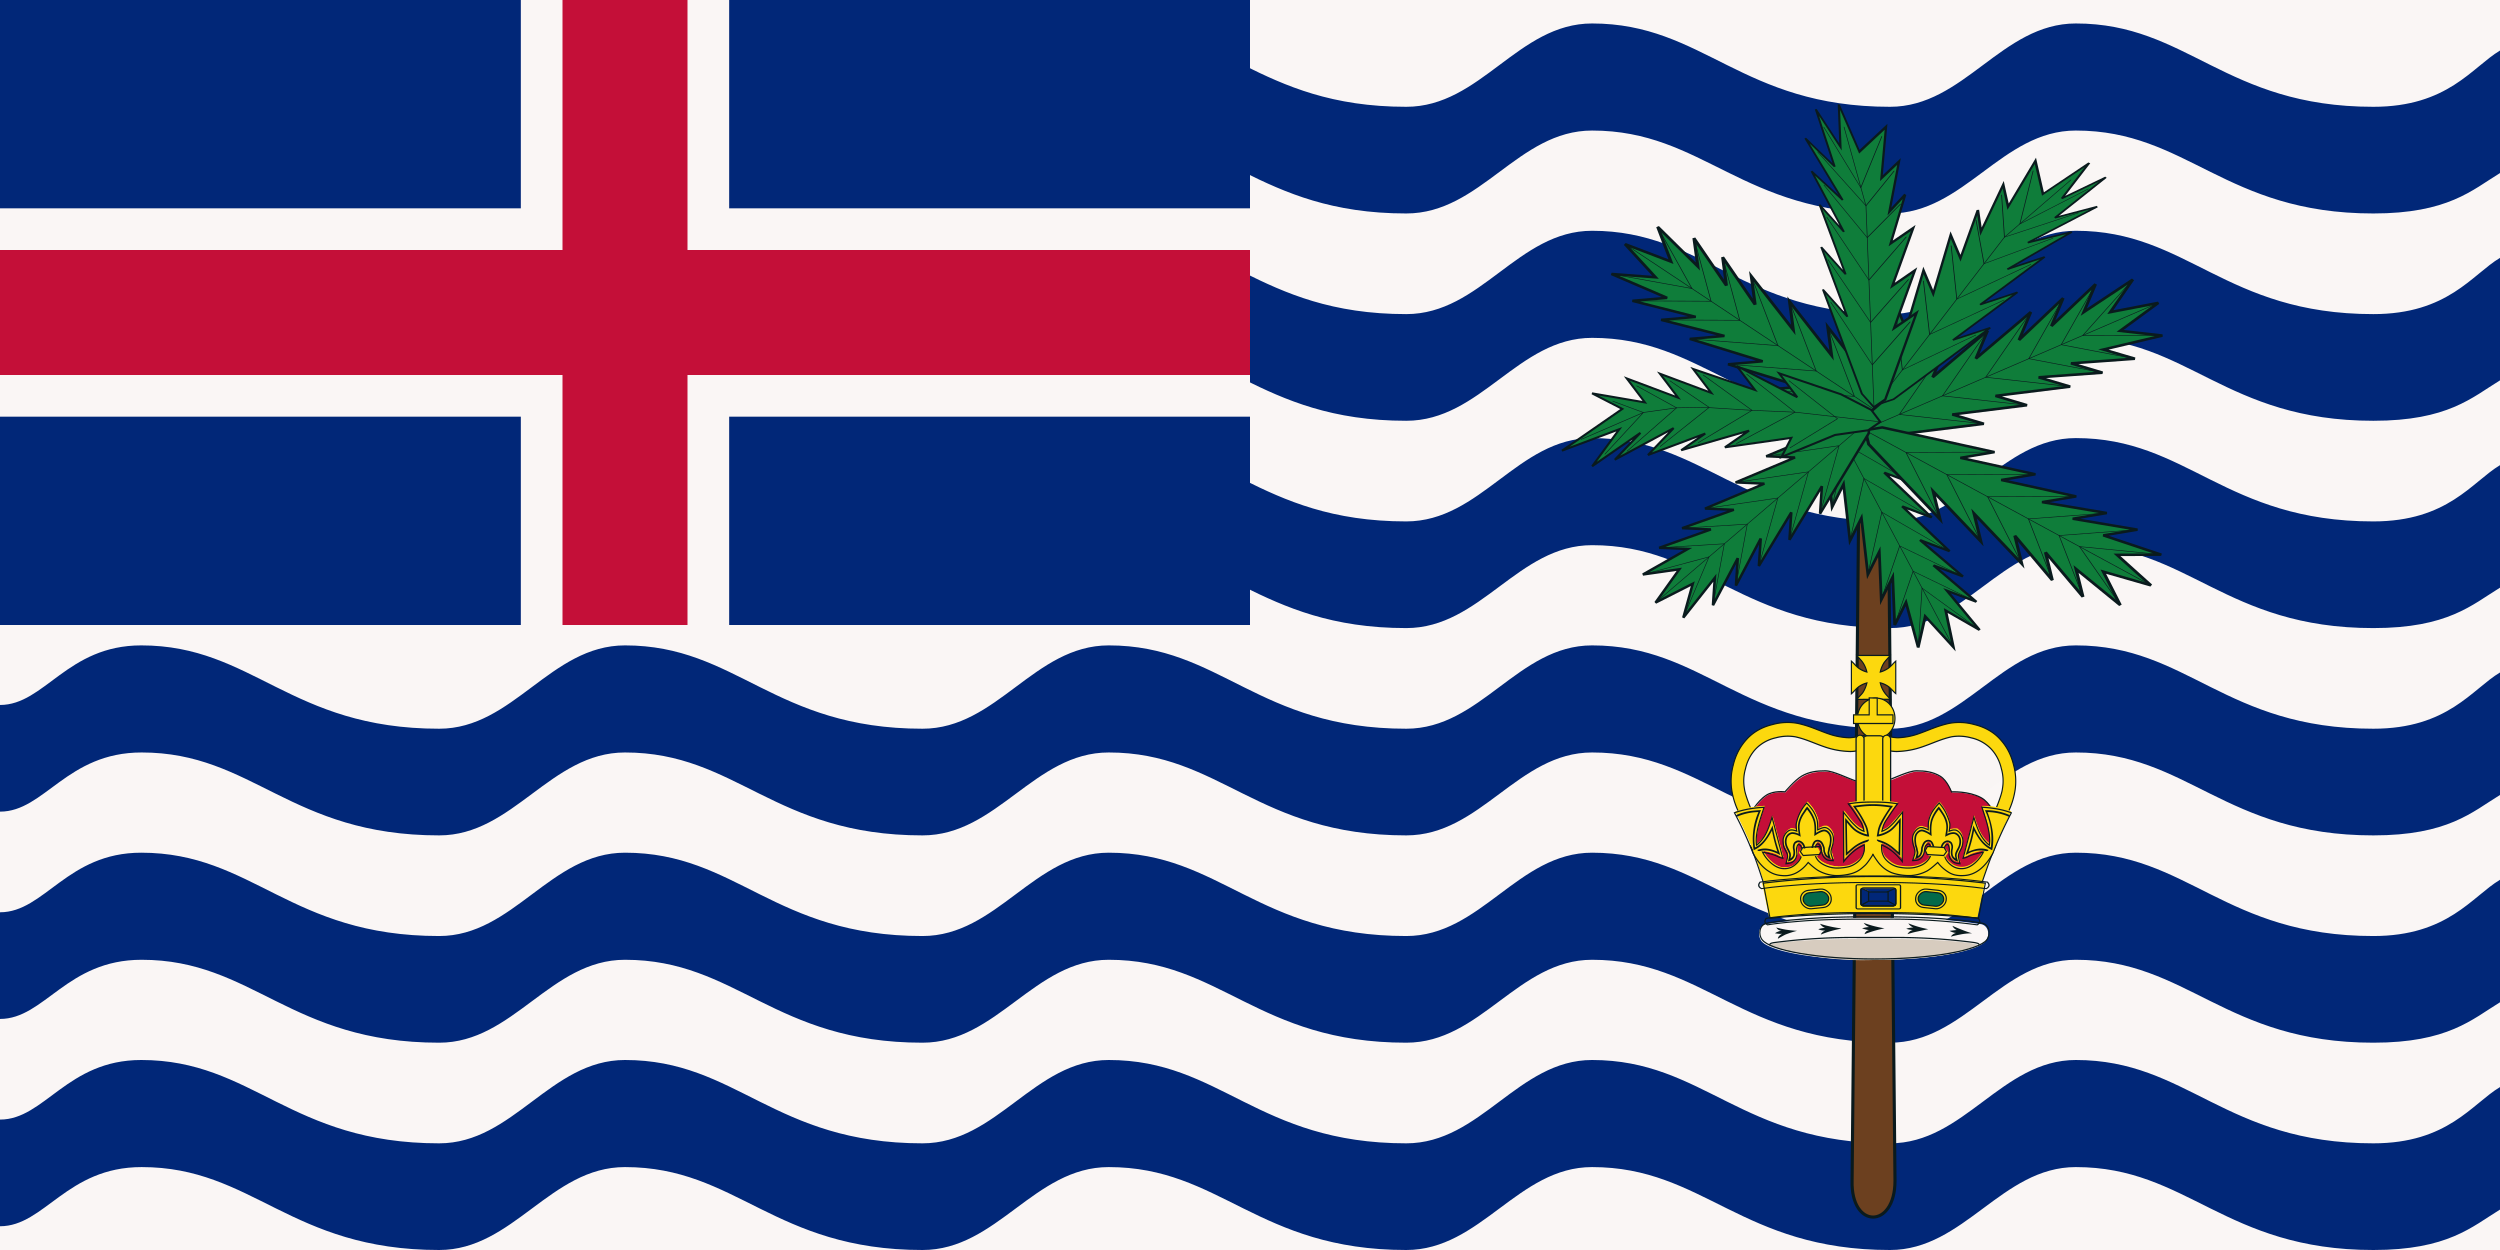 <svg xmlns="http://www.w3.org/2000/svg" xmlns:xlink="http://www.w3.org/1999/xlink" width="600" height="300"><defs><path id="e" fill="#fcd80e" fill-opacity="1" stroke="none" stroke-width="1.176" d="M358.4 213.6c-9 2-18.6 6-26.1 13.5-7 6.9-11.7 15-14.3 25a54.2 54.2 0 0 0-1.5 24 69.4 69.4 0 0 0 8.8 23.8l12.6-2.2s-7.6-16-8.5-23.1a39 39 0 0 1 1.1-19.1 39.3 39.3 0 0 1 11-19.2 41.6 41.6 0 0 1 19.8-10 50 50 0 0 1 20-1c11.2 2.3 18.4 5.9 30.4 9.7a90.3 90.3 0 0 0 24.2 4.2c5.4.3 11.6-1 17.4-2.3 5.9-1.2 10.8-2.5 10.8-2.5l-3.3-12.6s-4.7 1.2-10.2 2.4a91.8 91.8 0 0 1-14 2 74.1 74.1 0 0 1-21-3.6c-11-3.5-19-7.4-31.6-10a60.9 60.9 0 0 0-25.6 1z" color="#0a1a1d" direction="ltr" display="inline" font-family="Bitstream Vera Sans" font-size="medium" font-stretch="normal" font-style="normal" font-variant="normal" font-weight="400" letter-spacing="normal" style="line-height:normal;-inkscape-font-specification:&quot;Bitstream Vera Sans&quot;;text-indent:0;text-align:start;text-decoration-line:none;text-transform:none;marker:none" text-anchor="start" text-decoration="none" visibility="visible" word-spacing="normal" writing-mode="lr-tb"/><path id="f" fill="none" stroke="#0a1a1d" stroke-dasharray="none" stroke-miterlimit="4" stroke-opacity="1" stroke-width="1.176" d="M358.4 213.6c-9 2-18.6 6-26.1 13.5-7 6.9-11.7 15-14.3 25a54.2 54.2 0 0 0-1.5 24 69.4 69.4 0 0 0 8.8 23.8l12.6-2.2s-7.6-16-8.5-23.1a39 39 0 0 1 1.1-19.1 39.3 39.3 0 0 1 11-19.2 41.6 41.6 0 0 1 19.8-10 50 50 0 0 1 20-1c11.2 2.3 18.4 5.9 30.4 9.7a90.3 90.3 0 0 0 24.2 4.2c5.4.3 11.6-1 17.4-2.3 5.9-1.2 10.8-2.5 10.8-2.5l-3.3-12.6s-4.7 1.2-10.2 2.4a91.8 91.8 0 0 1-14 2 74.1 74.1 0 0 1-21-3.6c-11-3.5-19-7.4-31.6-10a60.9 60.9 0 0 0-25.6 1z" color="#0a1a1d" direction="ltr" display="inline" font-family="Bitstream Vera Sans" font-size="medium" font-stretch="normal" font-style="normal" font-variant="normal" font-weight="400" letter-spacing="normal" style="line-height:normal;-inkscape-font-specification:&quot;Bitstream Vera Sans&quot;;text-indent:0;text-align:start;text-decoration-line:none;text-transform:none;marker:none" text-anchor="start" text-decoration="none" visibility="visible" word-spacing="normal" writing-mode="lr-tb"/></defs><clipPath id="b"><path d="M0 0h300v150H0z"/></clipPath><path fill="#faf6f5" d="M0 0h600v300H0z"/><path id="a" fill="#012778" d="M600 260.9c-6.7 4-12.5 13.5-30.4 13.5-35.7 0-44.6-20-71.4-20-17.8 0-26.8 20-44.6 20-35.7 0-44.7-20-71.5-20-17.8 0-26.7 20-44.6 20-35.7 0-44.6-20-71.4-20-17.9 0-26.8 20-44.7 20-35.7 0-44.6-20-71.4-20-17.9 0-26.8 20-44.6 20-35.8 0-44.7-20-71.5-20-17.8 0-23.2 14.3-33.9 14.3v25.6c10.7 0 16-14.2 34-14.2 26.7 0 35.6 19.9 71.4 19.9 17.8 0 26.7-19.9 44.6-19.9 26.8 0 35.7 19.9 71.4 19.9 17.9 0 26.8-19.9 44.7-19.9 26.8 0 35.7 19.9 71.4 19.9 17.9 0 26.8-19.9 44.6-19.9 26.8 0 35.8 19.9 71.5 19.9 17.8 0 26.8-19.9 44.6-19.9 26.8 0 35.7 19.9 71.4 19.9 17.9 0 23.7-5.6 30.4-9.7z"/><use xlink:href="#a" transform="translate(0 -49.753)"/><use xlink:href="#a" transform="translate(0 -99.507)"/><use xlink:href="#a" transform="translate(0 -149.26)"/><use xlink:href="#a" transform="translate(0 -199.014)"/><use xlink:href="#a" transform="translate(0 -248.768)"/><path fill="#faf6f5" d="M0 0h290v152H0z"/><g clip-path="url(#b)"><path fill="#012778" d="M0 0h300v150H0z"/><path stroke="#faf6f5" stroke-width="50" d="M150 0v200M0 75h350"/><path stroke="#c40f38" stroke-width="30" d="M150 0v200M0 75h350"/></g><path fill="#6c401f" stroke="#0a1a1d" stroke-dasharray="none" stroke-miterlimit="4" stroke-opacity="1" stroke-width=".75" d="m446.5 79.2-2 204.2c-.3 11.6 10.3 11.6 10.3 0l-2-204.2z"/><g transform="matrix(.439 0 0 .377 122.2 25.058)"><g transform="matrix(-.315 .105 -.138 -.303 1046.472 373.319)"><g id="c" fill="none" stroke="#0a1a1d"><path fill="#0f7d3a" stroke="#0a1a1d" stroke-dasharray="none" stroke-miterlimit="4" stroke-opacity="1" stroke-width="4.453" d="M673.2 325.2 691 396l35.5-53.1-17.7 88.6L744 396l-35.4 88.6 35.4-35.4-35.4 88.6 35.4-35.5-35.4 106.3 35.4-35.4-35.4 106.3L744 644l-35.4 106.3-17.8 53.1-17.7 17.7-17.7-17.7-17.7-53.1L602.4 644l35.4 35.4-35.4-106.3 35.4 35.4-35.4-106.3 35.4 35.5-35.4-88.6 35.4 35.4-35.4-88.6 35.4 35.5-17.7-88.6 35.4 53.1z"/><path d="M673.2 325.2v496m-70.8-177.1 70.8 106.3L744.1 644"/><path d="m602.4 573.2 70.8 106.3 70.9-106.3"/><path d="m602.4 502.3 70.8 106.3 70.9-106.3"/><path d="m602.4 449.2 70.8 88.6 70.9-88.6"/><path d="m602.4 396 70.8 88.6 70.9-88.6"/><path d="m620 342.9 53.2 106.3 53.2-106.3"/></g></g><use xlink:href="#c" transform="matrix(.237 -.282 .295 .228 354.567 204.654)"/><use xlink:href="#c" transform="matrix(.152 .335 -.333 .167 907.539 -153.47)"/><use xlink:href="#c" transform="matrix(-.21 .302 -.315 -.199 1141.363 167.58)"/><use xlink:href="#c" transform="matrix(-.208 -.258 .236 -.235 689.986 567.277)"/><g transform="matrix(-.362 -.099 -.21 .318 1222.415 -24.23)"><g id="d" fill="none" stroke="#0a1a1d"><path fill="#0f7d3a" stroke="#0a1a1d" stroke-dasharray="none" stroke-miterlimit="4" stroke-opacity="1" stroke-width="3.336" d="m744.1 425.2 28.6 70.9 42.3-53.2-10.2 88.6 27.9-35.4-17.7 88.5 25.2-35.4-25.2 88.6 35.4-35.4L815 708.7l35.4-35.5L815 779.5l35.4-35.4L815 850.4l-17.8 53.1-17.7 17.8-17.7-17.8-17.7-53.1L708.7 744l35.4 35.4-35.4-106.3 35.4 35.5-35.4-106.3 35.4 35.4-45.6-88.6 45.6 35.4-53.2-88.5 43 35.4-25.2-88.6 35.4 53.2z"/><path d="m750.7 460.6 28.8 124v336.7"/><path d="m719.7 761.8 59.8 88.6 60.7-88.6"/><path d="m718 691 61.5 88.5 60.7-88.6"/><path d="m718.8 620 60.7 88.7 59.9-88.6"/><path d="m716.3 567 63.2 70.8 53.2-70.9"/><path d="m708.7 513.8 70.8 70.8 45.4-70.8"/><path d="m719.6 469.2 53.1 87 35.4-95.6"/></g></g><use xlink:href="#d" transform="matrix(.361 .104 .013 .381 452.761 -239.266)"/><g fill="none" stroke="#0a1a1d"><path fill="#0f7d3a" stroke="#0a1a1d" stroke-dasharray="none" stroke-miterlimit="4" stroke-opacity="1" stroke-width="3.523" d="m354.3 531.5 88.6 88.6 17.7-53.2v88.6l35.5-35.4-17.8 88.6 35.5-35.5-17.7 88.6 35.4-35.4-17.7 106.3 35.4-35.5-35.4 106.3 35.4-35.4-17.7 106.3-17.7 53.2-17.7 17.7-17.8-17.7-17.7-53.2-53.1-82.3 35.4 11.4-35.4-106.3 35.4 35.5-53.1-106.3 35.4 35.4-53.2-88.6 53.2 35.5-70.9-88.6 53.2 35.4-70.9-70.9 70.9 35.5z" transform="matrix(.046 -.365 .326 .065 386.005 315.21)"/><path d="m379 560 64 95.5 17.6 53.2 8.9 45.2 8.8 78.8 9.4 70.8 8.4 141.8" transform="matrix(.046 -.365 .326 .065 386.005 315.21)"/><path d="m425.2 903.5 63.7 71 50.7-88.7" transform="matrix(.046 -.365 .326 .065 386.005 315.21)"/><path d="m417 815 70.7 88.5 50.7-88.5" transform="matrix(.046 -.365 .326 .065 386.005 315.21)"/><path d="m407.5 752.4 70.8 80.3 46-88.6M372 637.8l88.6 70.9 25.9-70.9" transform="matrix(.046 -.365 .326 .065 386.005 315.21)"/><path d="m360.6 602.4 82.3 53.1 10.5-53.1m-63.6 88.5 81 71 34-71" transform="matrix(.046 -.365 .326 .065 386.005 315.21)"/></g></g><path fill="#faf6f5" fill-opacity="1" d="M451.7 194.5h28.5s1.9-4.2 2-6.1c.3-2.3.3-3-.2-5-.5-2.2-1.3-3.7-2.7-5.2a10 10 0 0 0-4.9-2.6c-1.6-.4-3.5-.6-5-.3-2.7.6-4.4 1.6-7.4 2.6-2.1.7-3.8 1-6 1.1-1.3 0-2.8-.3-4.3-.6zm-4.2 0h-28.4s-2-4.2-2.1-6.1c-.3-2.3-.3-3 .3-5 .5-2.2 1.3-3.7 2.6-5.2a10 10 0 0 1 5-2.6c1.6-.4 3.4-.6 4.9-.3 2.7.6 4.5 1.6 7.5 2.6 2.1.7 3.7 1 6 1.1 1.2 0 2.8-.3 4.2-.6z" color="#0a1a1d" direction="ltr" display="inline" font-family="Bitstream Vera Sans" font-size="medium" font-stretch="normal" font-style="normal" font-variant="normal" font-weight="400" letter-spacing="normal" opacity=".995" style="line-height:normal;-inkscape-font-specification:&quot;Bitstream Vera Sans&quot;;text-indent:0;text-align:start;text-decoration-line:none;text-transform:none;marker:none" text-anchor="start" text-decoration="none" visibility="visible" word-spacing="normal" writing-mode="lr-tb"/><path fill="#faf6f5" fill-opacity="1" fill-rule="nonzero" d="M445.8 220.3c-4 0-8.1.2-12.1.4-3 .3-6.3.5-9.2 1l-.7.1c-1.8.4-2 2.7-1.1 4 1.9 2.6 13.4 4.6 27 4.6 13.5 0 25-2 26.9-4.6 1-1.3.7-3.6-1.1-4l-.8-.1a133.2 133.2 0 0 0-21.2-1.4h-3.9z"/><path fill="#0a1a1d" fill-opacity="1" fill-rule="nonzero" d="M452.3 222.8a30.8 33.1 0 0 1-2.8-.6 35.2 38 0 0 1-2.2-.7c.2.3.6.7 1.3 1-.6 0-1.4.2-1.7.3.3.1 1.1.4 1.7.4-.7.2-1 .6-1.1 1a26.7 28.7 0 0 1 2-.7 30.8 33.2 0 0 1 2.8-.7zm-10.5 0a26.7 28.7 0 0 1-2.8-.5 24.2 26 0 0 1-2.2-.6c.2.3.5.7 1.2 1-.6 0-1.3.2-1.6.3.3.2 1.1.4 1.7.3-.7.3-1 .7-1.1 1a24.3 24.3 0 0 1 4.8-1.4zm-10.5.6a29.9 32.2 0 0 1-2.8-.3 25.9 25.9 0 0 1-2.2-.5c.2.3.5.7 1.3.8-.6 0-1.4.4-1.6.6.3 0 1 .2 1.7.1-.7.4-1 .8-1 1.2a23.1 23.1 0 0 1 1.8-1 23.8 25.6 0 0 1 2.8-.9zm31.5-.4-2.8.6a19.9 21.4 0 0 0-2.2.6 2 2 0 0 1 1.3-1c-.6 0-1.4-.2-1.6-.3.3-.1 1-.3 1.7-.3-.7-.3-1-.7-1.2-1a25.2 25.2 0 0 0 4.8 1.4zm10.5 1c-1 0-2 .1-2.9.3a29.3 31.5 0 0 0-2.2.5 2 2 0 0 1 1.3-.9c-.6 0-1.3-.3-1.6-.5l1.7-.2c-.6-.3-.9-.7-1-1a31.7 34.2 0 0 0 1.9.8 31.9 34.3 0 0 0 2.8 1z"/><path fill="#d7ccbf" fill-opacity="1" fill-rule="nonzero" d="M449.6 225.3c-16.1 0-26 1-25.1 1.7a75.2 75.2 0 0 0 25.1 3.4c8.3 0 19.5-.8 25.1-3.4.9-.7-9-1.7-25-1.7z"/><path fill="none" stroke="#0a1a1d" stroke-dasharray="none" stroke-linecap="butt" stroke-linejoin="miter" stroke-miterlimit="4" stroke-opacity="1" stroke-width=".616" d="M1143.5 822.7c.3-.8-1-1-2.6-1.3a347.4 347.4 0 0 0-44.8-2.5h-17.3a347.3 347.3 0 0 0-44.8 2.5c-1.5.2-2.9.5-2.6 1.3" transform="matrix(.448 0 0 .482 -37.317 -169.71)"/><path fill="none" stroke="#0a1a1d" stroke-dasharray="none" stroke-linecap="butt" stroke-linejoin="miter" stroke-miterlimit="4" stroke-opacity="1" stroke-width=".616" d="M1078.8 808.6c-9 .1-18 .3-26.9.9-6.6.5-14.1 1-20.5 2l-1.6.3c-4 .7-4.7 5.6-2.5 8.2 4.3 5.4 30 9.6 60.2 9.6 30.2 0 55.8-4.2 60.2-9.6 2.1-2.6 1.5-7.5-2.5-8.2l-1.6-.3c-6.4-1-14-1.5-20.6-2-8.9-.6-17.9-.8-26.9-.9h-8.6z" transform="matrix(.448 0 0 .482 -37.317 -169.71)"/><g stroke-dasharray="none" stroke-miterlimit="4" stroke-width="1.176"><g stroke-width="2.417" display="inline"><path fill="#c40f38" fill-opacity="1" fill-rule="evenodd" d="m471.4 216.5 2-6.2.7-2.5 2-1.3 2-4.8 1-1.3v-4.5s-1.3-3.1-3.4-4.3c-3-1.6-7.2-1.4-7.2-1.4s-1-2.7-2.7-3.7-3.6-1.3-5.7-1.3c-2 0-5.6 2-7.6 2.5l-3.3 1.3s-2.3-1-3.4-1.3c-2-.6-5.6-2.5-7.6-2.5s-3.9.2-5.7 1.3c-1.7 1-4 3.7-4 3.7s-2.6-.4-4.5.8c-2.3 1.5-3.9 4.7-3.9 4.7l.2 4.9.3 1.8 1.5 1.9 2 3.7 1.4 3.7 1.4 4.8z"/><path fill="none" stroke="#0a1a1d" stroke-dasharray="none" stroke-linecap="butt" stroke-linejoin="miter" stroke-miterlimit="4" stroke-opacity="1" stroke-width="2.417" d="m1219.6 702.3 17.6-48.6 7-20.1 17.6-10.4 17.8-38.3 8.4-10 1.3-35.4s-12.3-25-31.3-34c-27.2-13-64.2-11.1-64.2-11.1s-8.5-21.4-24.2-29.8c-15.6-8.3-33-10.3-51.3-10.3-18.2 0-51 15.5-68.7 20-9.2 2.4-30 10.3-30 10.3s-20.8-8-30-10.3c-17.7-4.5-50.4-20-68.7-20-18.2 0-35 1.7-51.3 10.3-15 8-35.8 29.8-35.8 29.8s-23.7-3-40.3 6.4c-20.8 11.9-35.5 36.8-35.5 36.8l1.5 38.6 3.2 14.7 13.5 14.7 17.5 29.5 12.5 29.2 13.4 38z" display="inline" transform="matrix(.111 0 0 .126 335.833 127.758)"/></g><g stroke-width="1.176"><g display="inline"><g stroke-width="1.176" color="#0a1a1d" direction="ltr" font-family="Bitstream Vera Sans" font-size="medium" font-stretch="normal" font-style="normal" font-variant="normal" font-weight="400" letter-spacing="normal" text-anchor="start" transform="matrix(-.235 0 0 .253 557.991 119.83)" visibility="visible" word-spacing="normal" writing-mode="lr-tb"><use xlink:href="#e" fill-opacity="1" display="inline" style="line-height:normal;-inkscape-font-specification:&quot;Bitstream Vera Sans&quot;;text-indent:0;text-align:start;text-decoration-line:none;text-transform:none;marker:none" text-decoration="none"/><use xlink:href="#f" stroke-dasharray="none" stroke-miterlimit="4" stroke-opacity="1" display="inline" style="line-height:normal;-inkscape-font-specification:&quot;Bitstream Vera Sans&quot;;text-indent:0;text-align:start;text-decoration-line:none;text-transform:none;marker:none" text-decoration="none"/></g><use xlink:href="#g" fill-opacity="1" stroke-dasharray="none" stroke-dashoffset="0" stroke-linecap="butt" stroke-linejoin="miter" stroke-miterlimit="4" stroke-opacity="1" stroke-width="1.768" display="inline" style="marker:none" transform="matrix(-.156 0 0 .168 903.662 60.086)" visibility="visible"/><use xlink:href="#g" fill-opacity="1" stroke-dasharray="none" stroke-dashoffset="0" stroke-linecap="butt" stroke-linejoin="miter" stroke-miterlimit="4" stroke-opacity="1" stroke-width="1.768" display="inline" style="marker:none" transform="matrix(-.156 0 0 .168 904.45 55.85)" visibility="visible"/><use xlink:href="#g" fill-opacity="1" stroke-dasharray="none" stroke-dashoffset="0" stroke-linecap="butt" stroke-linejoin="miter" stroke-miterlimit="4" stroke-opacity="1" stroke-width="1.768" display="inline" style="marker:none" transform="matrix(-.156 0 0 .168 904.212 51.368)" visibility="visible"/><use xlink:href="#g" fill-opacity="1" stroke-dasharray="none" stroke-dashoffset="0" stroke-linecap="butt" stroke-linejoin="miter" stroke-miterlimit="4" stroke-opacity="1" stroke-width="1.768" display="inline" style="marker:none" transform="matrix(-.156 0 0 .168 902.612 47.116)" visibility="visible"/><use xlink:href="#g" fill-opacity="1" stroke-dasharray="none" stroke-dashoffset="0" stroke-linecap="butt" stroke-linejoin="miter" stroke-miterlimit="4" stroke-opacity="1" stroke-width="1.768" display="inline" style="marker:none" transform="matrix(-.156 0 0 .168 899.625 43.783)" visibility="visible"/><use xlink:href="#g" fill-opacity="1" stroke-dasharray="none" stroke-dashoffset="0" stroke-linecap="butt" stroke-linejoin="miter" stroke-miterlimit="4" stroke-opacity="1" stroke-width="1.768" display="inline" style="marker:none" transform="matrix(-.156 0 0 .168 895.89 41.6)" visibility="visible"/><use xlink:href="#g" fill-opacity="1" stroke-dasharray="none" stroke-dashoffset="0" stroke-linecap="butt" stroke-linejoin="miter" stroke-miterlimit="4" stroke-opacity="1" stroke-width="1.768" display="inline" style="marker:none" transform="matrix(-.156 0 0 .168 891.623 40.45)" visibility="visible"/><use xlink:href="#g" fill-opacity="1" stroke-dasharray="none" stroke-dashoffset="0" stroke-linecap="butt" stroke-linejoin="miter" stroke-miterlimit="4" stroke-opacity="1" stroke-width="1.768" display="inline" style="marker:none" transform="matrix(-.156 0 0 .168 887.25 40.68)" visibility="visible"/><use xlink:href="#g" fill-opacity="1" stroke-dasharray="none" stroke-dashoffset="0" stroke-linecap="butt" stroke-linejoin="miter" stroke-miterlimit="4" stroke-opacity="1" stroke-width="1.768" display="inline" style="marker:none" transform="matrix(-.156 0 0 .168 875.407 44.013)" visibility="visible"/><use xlink:href="#g" fill-opacity="1" stroke-dasharray="none" stroke-dashoffset="0" stroke-linecap="butt" stroke-linejoin="miter" stroke-miterlimit="4" stroke-opacity="1" stroke-width="1.768" display="inline" style="marker:none" transform="matrix(-.156 0 0 .168 883.089 41.945)" visibility="visible"/><use xlink:href="#g" fill-opacity="1" stroke-dasharray="none" stroke-dashoffset="0" stroke-linecap="butt" stroke-linejoin="miter" stroke-miterlimit="4" stroke-opacity="1" stroke-width="1.768" display="inline" style="marker:none" transform="matrix(-.156 0 0 .168 879.248 43.209)" visibility="visible"/></g><g stroke-width="1.176" color="#0a1a1d" direction="ltr" font-family="Bitstream Vera Sans" font-size="medium" font-stretch="normal" font-style="normal" font-variant="normal" font-weight="400" letter-spacing="normal" text-anchor="start" transform="matrix(.235 0 0 .253 341.256 119.83)" visibility="visible" word-spacing="normal" writing-mode="lr-tb"><use xlink:href="#e" fill-opacity="1" display="inline" style="line-height:normal;-inkscape-font-specification:&quot;Bitstream Vera Sans&quot;;text-indent:0;text-align:start;text-decoration-line:none;text-transform:none;marker:none" text-decoration="none"/><use xlink:href="#f" stroke-dasharray="none" stroke-miterlimit="4" stroke-opacity="1" display="inline" style="line-height:normal;-inkscape-font-specification:&quot;Bitstream Vera Sans&quot;;text-indent:0;text-align:start;text-decoration-line:none;text-transform:none;marker:none" text-decoration="none"/></g><use xlink:href="#g" fill-opacity="1" stroke-dasharray="none" stroke-dashoffset="0" stroke-linecap="butt" stroke-linejoin="miter" stroke-miterlimit="4" stroke-opacity="1" stroke-width="1.768" display="inline" style="marker:none" transform="matrix(.156 0 0 .168 -4.414 60.086)" visibility="visible"/><use xlink:href="#g" fill-opacity="1" stroke-dasharray="none" stroke-dashoffset="0" stroke-linecap="butt" stroke-linejoin="miter" stroke-miterlimit="4" stroke-opacity="1" stroke-width="1.768" display="inline" style="marker:none" transform="matrix(.156 0 0 .168 -5.203 55.85)" visibility="visible"/><use xlink:href="#g" fill-opacity="1" stroke-dasharray="none" stroke-dashoffset="0" stroke-linecap="butt" stroke-linejoin="miter" stroke-miterlimit="4" stroke-opacity="1" stroke-width="1.768" display="inline" style="marker:none" transform="matrix(.156 0 0 .168 -4.965 51.368)" visibility="visible"/><use xlink:href="#g" fill-opacity="1" stroke-dasharray="none" stroke-dashoffset="0" stroke-linecap="butt" stroke-linejoin="miter" stroke-miterlimit="4" stroke-opacity="1" stroke-width="1.768" display="inline" style="marker:none" transform="matrix(.156 0 0 .168 -3.364 47.116)" visibility="visible"/><use xlink:href="#g" fill-opacity="1" stroke-dasharray="none" stroke-dashoffset="0" stroke-linecap="butt" stroke-linejoin="miter" stroke-miterlimit="4" stroke-opacity="1" stroke-width="1.768" display="inline" style="marker:none" transform="matrix(.156 0 0 .168 -.377 43.783)" visibility="visible"/><use xlink:href="#g" fill-opacity="1" stroke-dasharray="none" stroke-dashoffset="0" stroke-linecap="butt" stroke-linejoin="miter" stroke-miterlimit="4" stroke-opacity="1" stroke-width="1.768" display="inline" style="marker:none" transform="matrix(.156 0 0 .168 3.357 41.6)" visibility="visible"/><use xlink:href="#g" fill-opacity="1" stroke-dasharray="none" stroke-dashoffset="0" stroke-linecap="butt" stroke-linejoin="miter" stroke-miterlimit="4" stroke-opacity="1" stroke-width="1.768" display="inline" style="marker:none" transform="matrix(.156 0 0 .168 7.624 40.45)" visibility="visible"/><use xlink:href="#g" fill-opacity="1" stroke-dasharray="none" stroke-dashoffset="0" stroke-linecap="butt" stroke-linejoin="miter" stroke-miterlimit="4" stroke-opacity="1" stroke-width="1.768" display="inline" style="marker:none" transform="matrix(.156 0 0 .168 11.998 40.68)" visibility="visible"/><use xlink:href="#g" fill-opacity="1" stroke-dasharray="none" stroke-dashoffset="0" stroke-linecap="butt" stroke-linejoin="miter" stroke-miterlimit="4" stroke-opacity="1" stroke-width="1.768" display="inline" style="marker:none" transform="matrix(.156 0 0 .168 23.84 44.013)" visibility="visible"/><use xlink:href="#g" fill-opacity="1" stroke-dasharray="none" stroke-dashoffset="0" stroke-linecap="butt" stroke-linejoin="miter" stroke-miterlimit="4" stroke-opacity="1" stroke-width="1.768" display="inline" style="marker:none" transform="matrix(.156 0 0 .168 16.159 41.945)" visibility="visible"/><use xlink:href="#g" fill-opacity="1" stroke-dasharray="none" stroke-dashoffset="0" stroke-linecap="butt" stroke-linejoin="miter" stroke-miterlimit="4" stroke-opacity="1" stroke-width="1.768" display="inline" style="marker:none" transform="matrix(.156 0 0 .168 20 43.209)" visibility="visible"/><g stroke-width=".972"><path fill="#fcd80e" fill-opacity="1" stroke="#0a1a1d" stroke-dasharray="none" stroke-miterlimit="4" stroke-opacity="1" stroke-width=".972" d="M186 37c1.5-2 3.4-3.4 5-5.4 1.5-2.1 2.7-4.8 3.4-7.5-2.8.7-5.5 1.9-7.6 3.5-2 1.5-3.5 3.4-5.5 5V7c2 1.6 3.5 3.5 5.5 5 2.1 1.6 4.8 2.8 7.6 3.5-.7-2.7-1.9-5.4-3.5-7.5-1.5-2-3.4-3.5-5-5.5h28.2c-1.6 2-3.4 3.5-5 5.5a20.4 20.4 0 0 0-3.4 7.5c2.8-.7 5.5-2 7.6-3.5 2-1.5 3.5-3.4 5.5-5v25.4c-2-1.5-3.5-3.4-5.5-5a21.4 21.4 0 0 0-7.6-3.4c.6 2.7 1.9 5.4 3.5 7.5 1.5 2 3.3 3.5 5 5.4z" display="inline" transform="matrix(.284 0 0 .306 392.844 156.536)"/><use xlink:href="#g" fill-opacity="1" stroke-dasharray="none" stroke-dashoffset="0" stroke-linecap="butt" stroke-linejoin="miter" stroke-miterlimit="4" stroke-opacity="1" stroke-width="1.461" display="inline" style="marker:none" transform="matrix(.189 0 0 .203 -58.467 2.86)" visibility="visible"/></g><g stroke-width="1.247"><g stroke-width=".675" display="inline" visibility="visible"><path fill="#fcd80e" fill-opacity="1" d="M2700.2 785a10.5 10.7 0 1 1-21 0 10.5 10.7 0 1 1 21 0z" display="inline" style="marker:none" transform="matrix(.429 0 0 .454 -703.591 -183.976)"/><path fill="none" stroke="#0a1a1d" stroke-dasharray="none" stroke-dashoffset="0" stroke-linecap="butt" stroke-linejoin="miter" stroke-miterlimit="4" stroke-opacity="1" stroke-width=".649" d="M2700.2 785a10.5 10.7 0 1 1-21 0 10.5 10.7 0 1 1 21 0z" display="inline" style="marker:none" transform="matrix(.429 0 0 .454 -703.591 -183.976)"/></g><g stroke-width="1.247"><path fill="#fcd80e" fill-opacity="1" d="M448.7 167.5v4h-3.8v2.2h9.5v-2.1h-3.8v-4z"/><path fill="none" stroke="#0a1a1d" stroke-dasharray="none" stroke-miterlimit="4" stroke-opacity="1" stroke-width="1.247" d="M195.8 28.4v17.1h-17v8.7h42.8v-8.7h-17.1v-17z" display="inline" transform="matrix(.221 0 0 .238 405.334 160.738)"/></g></g><g stroke-width="1.176"><g stroke-width="1.176"><g transform="matrix(.235 0 0 .253 403.883 167.747)" visibility="visible"><rect width="25.322" height="71.72" x="182.326" y="34.934" fill="#fcd80e" fill-opacity="1" fill-rule="evenodd" display="inline" ry="6.386" style="marker:none"/><rect width="25.322" height="71.72" x="182.326" y="34.934" fill="none" stroke="#0a1a1d" stroke-dasharray="none" stroke-dashoffset="0" stroke-linecap="butt" stroke-linejoin="miter" stroke-miterlimit="4" stroke-opacity="1" stroke-width="1.176" display="inline" ry="6.386" style="marker:none"/></g><g stroke-dasharray="none" stroke-miterlimit="4" stroke-width="1.154" display="inline" visibility="visible"><g transform="matrix(.269 0 0 .229 385.928 -39.096)"><rect width="7.041" height="79.256" x="221.335" y="941.218" fill="#fcd80e" fill-opacity="1" fill-rule="evenodd" display="inline" ry="3.8" style="marker:none"/><path fill="none" stroke="#0a1a1d" stroke-dasharray="none" stroke-dashoffset="0" stroke-linecap="butt" stroke-linejoin="miter" stroke-miterlimit="4" stroke-opacity="1" stroke-width="1.154" d="M224.9 941.2c1.9 0 3.5 1.7 3.5 3.8v71.7c0 2-1.6 3.8-3.5 3.8s-3.6-1.7-3.6-3.8V945c0-2 1.6-3.8 3.6-3.8z" display="inline" style="marker:none"/></g><g transform="matrix(.269 0 0 .229 387.161 -39.096)"><rect width="7.041" height="79.256" x="240.494" y="941.218" fill="#fcd80e" fill-opacity="1" fill-rule="evenodd" display="inline" ry="3.8" style="marker:none"/><rect width="7.041" height="79.256" x="240.494" y="941.218" fill="none" stroke="#0a1a1d" stroke-dasharray="none" stroke-dashoffset="0" stroke-linecap="butt" stroke-linejoin="miter" stroke-miterlimit="4" stroke-opacity="1" stroke-width="1.154" display="inline" ry="3.8" style="marker:none"/></g></g></g><g stroke-width=".884"><use xlink:href="#g" fill-opacity="1" stroke-dasharray="none" stroke-dashoffset="0" stroke-linecap="butt" stroke-linejoin="miter" stroke-miterlimit="4" stroke-opacity="1" stroke-width="1.768" display="inline" style="marker:none" transform="matrix(.156 0 0 .168 29.714 44.948)" visibility="visible"/><use xlink:href="#g" fill-opacity="1" stroke-dasharray="none" stroke-dashoffset="0" stroke-linecap="butt" stroke-linejoin="miter" stroke-miterlimit="4" stroke-opacity="1" stroke-width="1.768" display="inline" style="marker:none" transform="matrix(.156 0 0 .168 29.714 48.512)" visibility="visible"/><use xlink:href="#g" fill-opacity="1" stroke-dasharray="none" stroke-dashoffset="0" stroke-linecap="butt" stroke-linejoin="miter" stroke-miterlimit="4" stroke-opacity="1" stroke-width="1.768" display="inline" style="marker:none" transform="matrix(.156 0 0 .168 29.714 52.082)" visibility="visible"/><use xlink:href="#g" fill-opacity="1" stroke-dasharray="none" stroke-dashoffset="0" stroke-linecap="butt" stroke-linejoin="miter" stroke-miterlimit="4" stroke-opacity="1" stroke-width="1.768" display="inline" style="marker:none" transform="matrix(.156 0 0 .168 29.714 55.652)" visibility="visible"/><use xlink:href="#g" fill-opacity="1" stroke-dasharray="none" stroke-dashoffset="0" stroke-linecap="butt" stroke-linejoin="miter" stroke-miterlimit="4" stroke-opacity="1" stroke-width="1.768" display="inline" style="marker:none" transform="matrix(.156 0 0 .168 29.714 59.222)" visibility="visible"/></g></g><g stroke-width="1.176"><path fill="#fcd80e" fill-opacity="1" d="M479 202.6c-1.5 3.8-2.8 7.5-4 11.3H424c-1.2-3.7-2.4-7.7-3.9-11.3 0 0 3.2 4.7 5.5 5.9 1.4.6 3 .8 4.4.3 1.8-.7 4.1-4.2 4.1-4.2s2.2 2.7 3.6 3.4c1.4.7 3 .7 4.5.6 1.3 0 2.8 0 3.9-.9 1.7-1.2 3.3-5.4 3.3-5.4s1.6 3.3 2.9 4.5a7.4 7.4 0 0 0 8 1.7c1.7-.7 4.5-3.6 4.5-3.6s2 2.6 3.3 3.3c1.4.6 3 .8 4.4.4a9.5 9.5 0 0 0 3.9-2.6c1-1 2.5-3.4 2.5-3.4z" display="inline"/><path fill="none" stroke="#0a1a1d" stroke-linecap="butt" stroke-linejoin="miter" stroke-opacity="1" d="M-147.3 1087c-6.7 15-12 29.6-17.4 44.7h-216.6c-5-14.6-10.3-30.3-16.7-44.8 0 0 13.5 19 23.6 23.5a25.6 25.6 0 0 0 18.4 1.2c7.6-2.7 17.8-16.6 17.8-16.6s9.1 10.7 15.4 13.5a41.8 41.8 0 0 0 19 2.5c5.6-.3 12-.5 16.6-3.7 7-4.9 14.1-21.5 14.1-21.5s6.8 13 12.3 17.8a33.9 33.9 0 0 0 33.8 6.8c7.5-2.8 19.6-14.1 19.6-14.1s8.3 10.2 14.1 12.8a29.7 29.7 0 0 0 18.4 1.9 40.7 40.7 0 0 0 16.6-10.4c4.4-4 11-13.7 11-13.7z" display="inline" transform="matrix(.235 0 0 .253 513.583 -72.093)"/><path fill="#fcd80e" fill-opacity="1" d="M449.6 204.7s-1.1 2-1.8 2.6c-1 1-1.7 1.5-3 1.9-1.2.4-3 .7-4.3.6-1.3 0-2.6-.5-3.8-1.1-1-.5-2.6-2-2.6-2-.8 1-1.8 1.8-2.7 2.4a6 6 0 0 1-3.7.7c-2.5-.2-4.9-1.9-6.8-5.4a92.4 92.4 0 0 0-4.4-9.6c2-.8 4.4-1.2 7-1.4-1 3.3-2.2 6.5-1.8 9.1 2.3-1.8 3-4.2 3.7-6.7l2.6 9.9c-1.5-.3-.7-.7-4.8-1.5.8 1.6 2.7 3.7 4.8 4a4 4 0 0 0 3.3-1.2c.6-.6 1.2-1.4 1.2-2.3V203c0-.3-.4-.7-.7-.8-.3 0-.4.6-.4.9-.2.6.1 1.2 0 1.8-.2.7-.5 1.2-1 1.6-.5.3-1.6.4-1.6.4l.3-1.5c.3-1-.7-1.8-.9-2.8-.1-.7-.2-1.4 0-2a3 3 0 0 1 1.4-1.7c.2-.1.5-.2.7-.1l1 .2s-.1-1 0-1.6a10.4 10.4 0 0 1 2.5-5s1 1 1.6 2c.4.7.8 1.6 1 2.4v2l1.3-.6h.8c.6.3 1.2 1 1.4 1.6.3.6.3 1.4.2 2-.2 1-.7 1.9-.4 2.9l.4 1.4s-1 0-1.6-.3c-.5-.3-.9-.8-1.1-1.4-.2-.6 0-1.3-.4-1.8-.2-.3-.4-.5-.7-.5-.3 0-.5.6-.5.9v1.4l.3 1.2c.5.8 1.3 1.3 2.2 1.7 1 .4 1.8.6 2.8.6.8 0 2.3-.1 3-.4 1-.4 1.6-.9 2.4-1.6.4-.4.7-1 1-1.7v-1.8c-1 .4-1.8.9-2.6 1.5a17 17 0 0 0-2.3 2.4v-11.8c1 1.2 1.7 2.3 2.7 3.2.9.8 1.3 1 2.2 1.4-.3-1-.3-1.6-1-2.5-.9-1.4-1.7-2.8-2.8-4a33 33 0 0 1 11.8 0c-1 1.2-1.9 2.6-2.8 4-.6 1-.7 1.5-1 2.5 1-.3 1.4-.6 2.2-1.4l2.8-3.2v11.8a17 17 0 0 0-2.4-2.4 10.1 10.1 0 0 0-2.6-1.5s0 1.1.1 1.8c.2.6.5 1.3 1 1.7.7.7 1.3 1.2 2.3 1.6.8.3 2.2.4 3 .4 1 0 2-.2 2.9-.6.8-.4 1.6-.9 2.1-1.7.2-.4.4-.8.4-1.2V203c0-.3-.3-.9-.6-.9s-.5.2-.6.5c-.4.5-.3 1.2-.5 1.8-.2.6-.5 1.1-1.1 1.4-.5.3-1.6.3-1.6.3l.5-1.4c.3-1-.3-1.8-.4-2.9-.1-.6-.2-1.4.1-2 .3-.7.8-1.3 1.4-1.5.3-.1.6-.1.8 0l1.4.4v-2c.1-.7.5-1.6 1-2.3.5-1 1.5-2 1.6-2a11.3 11.3 0 0 1 2.5 5l-.1 1.6 1-.2h.8a3 3 0 0 1 1.3 1.7c.2.7.2 1.4 0 2-.2 1.1-1.1 1.9-.9 3l.4 1.4s-1.1-.1-1.6-.4c-.5-.4-.8-1-1-1.6-.2-.6.1-1.2 0-1.8 0-.3-.2-.9-.5-.9s-.6.5-.6.8v1.6c0 .9.5 1.7 1.2 2.3a4 4 0 0 0 3.3 1.1c2-.2 4-2.3 4.8-4-4.2.9-3.3 1.3-4.9 1.6l2.6-9.9c.8 2.5 1.5 5 3.7 6.7.4-2.6-.7-5.8-1.8-9 2.7 0 5 .5 7 1.3a92.4 92.4 0 0 0-4.3 9.6c-2 3.5-4.3 5.2-6.9 5.4a6 6 0 0 1-3.6-.7c-1-.6-2-1.4-2.8-2.5 0 0-1.6 1.6-2.6 2.1-1.1.6-2.4 1-3.7 1-1.4.2-3.1 0-4.4-.5-1.3-.4-2-1-3-1.9l-1.8-2.6z" display="inline"/><path fill="#fcd80e" fill-opacity="1" d="M427.7 209.8c-2.5-.2-4.9-1.9-6.8-5.4a92.4 92.4 0 0 0-4.4-9.6c2-.8 4.4-1.2 7-1.4-1 3.3-2.2 6.5-1.8 9.1 2.3-1.8 3-4.2 3.7-6.7l2.6 9.9c-1.5-.3-.7-.7-4.8-1.5.8 1.6 2.7 3.7 4.8 4zm43.6-1.7c2-.2 4-2.3 4.8-4-4.1.9-3.3 1.3-4.9 1.6l2.6-9.9c.8 2.5 1.5 5 3.7 6.7.4-2.6-.7-5.8-1.8-9 2.7 0 5 .5 7 1.3a92.4 92.4 0 0 0-4.3 9.6c-2 3.5-4.3 5.2-6.9 5.4z" display="inline"/><path fill="#fcd80e" fill-opacity="1" d="M440.5 209.8c-1.3 0-2.6-.5-3.8-1.1-1-.5-2.6-2-2.6-2-.8 1-1.8 1.8-2.7 2.4a6 6 0 0 1-3.7.7v.5l.3-2.2a4 4 0 0 0 3.3-1.1c.6-.6 1.2-1.4 1.2-2.3V203c0-.3-.4-.7-.7-.8-.3 0-.4.6-.4.9-.2.6.1 1.2 0 1.8-.2.7-.5 1.2-1 1.6-.5.3-1.6.4-1.6.4l.3-1.5c.3-1-.7-1.8-.9-2.8-.1-.7-.2-1.4 0-2a3 3 0 0 1 1.4-1.7c.2-.1.5-.2.7-.1l1 .2s-.1-1 0-1.6a10.4 10.4 0 0 1 2.5-5s1 1 1.6 2c.4.7.8 1.6 1 2.4v2l1.3-.6h.8c.6.3 1.2 1 1.4 1.6.3.6.3 1.4.2 2-.2 1-.7 1.9-.4 2.9l.4 1.4s-1 0-1.6-.3c-.5-.3-.9-.8-1.1-1.4-.2-.6 0-1.3-.4-1.8-.2-.3-.4-.5-.7-.5-.3 0-.5.6-.5.9v1.4l.3 1.2c.5.8 1.3 1.3 2.2 1.7 1 .4 1.8.6 2.8.6z" display="inline"/><path fill="#0a1a1d" fill-opacity="1" d="m-203.8 1095.1-.2-.2c-.1-2.5.7-7 .7-7a7.9 7.9 0 0 1 4.7-5.3c1.3-.5 2.8-.6 4.2 0 .8.4 1.4.7 2 1.3.5.6.9 1.3 1.2 2.4.6 1.5.3 3.2 0 4.5-.4 2.3-.3 4.3.3 5.9.5 1 1.4 1.9 2.6 2.6l-.5-2c-.2-1.3 0-2.6.5-3.8.9-2 2-3.6 2.9-5.4.7-1.7 1.1-3.6 1-5.4-.1-1.5-.6-3.1-1.4-4.2a6.7 6.7 0 0 0-3.8-2.4 12 12 0 0 0-5 .7l-2.8 1.2-1.5.7.2-1.6c.9-5.4 1.7-8.1 0-13.1-.6-2-1.7-4.4-3.6-7l-3.1-4.2c-3 3.4-5.2 7-6.4 10.4-1.3 4-1.3 9-1 13.2l.1 1.6-1.4-.8s-1.6-1-3.5-2c-2-.8-4.3-1.7-5.3-1.6-1.9.2-3.1 1-4.4 2.6-1 1.4-1.2 2.5-1.4 4.4-.2 1.1.1 3.3.3 4.7.2 1.7 1.2 3.4 1.5 5.5 0 .7.3 1.2.5 2 .1.6.2 1.4 0 2.3l-.5 1.9 1-.6c1-.6 1.3-1.8 2-3.2l.4-2.3c0-.8 0-1.8.5-2.9.7-1.8 1.5-4 3.4-5.3 1.5-1 3.5-1.4 5.3-.8 1 .3 1.8 1 2.3 1.7.6.7 1 1.6 1.3 2.4.5 1 .8 2.6 1 4a44.8 44.8 0 0 1 .4 2.5v.2l-1.3 4.3-1.7-.3 1.3-4.1a60.2 60.2 0 0 0-.4-2.4c-.2-1.3-.5-2.9-.8-3.5l-1.1-2.1c-.4-.5-.8-.9-1.5-1.1a4.7 4.7 0 0 0-3.9.6c-1.3 1-2 2.8-2.8 4.6-.3.7-.3 1.4-.3 2.3 0 .8-.1 1.8-.6 2.8-.5 1.3-1 3-2.5 4-1 .8-3 1.6-3 1.6l-1.8.7.6-1.8 1-3.5c.2-.7.1-1.1 0-1.7l-.5-2c-.2-1.7-1.2-3.5-1.5-5.6-.1-1.3-.5-3.5-.3-5.1.2-2 .5-3.6 1.8-5.2 1.4-1.8 3.2-3 5.5-3.3 1.9-.1 4.2.9 6.2 1.9l2.4 1.2a34 34 0 0 1 1.1-12.3c1.4-4 3.8-8 7.4-12l.6-.6.6.7c1.7 1.8 2.8 3.8 3.9 5.2 2 2.8 3.1 5.2 3.9 7.4 1.5 4.8 1 8.1.2 12.5l1.8-.7c1.7-.5 3.9-1 5.7-.7 2 .3 3.7 1.5 4.8 3a9.2 9.2 0 0 1 1.8 5c.2 2.2-.3 4.4-1.2 6.3-.9 2-2 3.6-2.8 5.4-.4.9-.6 2-.5 2.9.2 1.4 1 3.6 1 3.6l.5 1.6-1.6-.5a8 8 0 0 1-5.1-4.5c-.9-2-.9-4.3-.4-6.8.3-1.3.4-2.6 0-3.7-.3-1-.5-1.4-.8-1.7l-1.6-1c-.7-.3-1.9-.2-2.8 0-1.6.6-3.4 2.7-3.6 4.2-.3 2.6-1 5.2-2.2 6.8zm48.7-3 .4-.9-.9-.3c-7-2.2-13.4-.5-19.5 2a134.5 134.5 0 0 0 5.7-20c6.6 11.8 12.2 15.7 17.5 18.1l1 .5.2-1c1.6-8.2 1.7-19-5-35.2a61 61 0 0 1 22.3 4.6l.7-1.6a64.6 64.6 0 0 0-24.2-4.8h-1.4l.6 1.2a57.3 57.3 0 0 1 5.4 34.2c-5-2.5-10.2-6.2-16.7-18.7l-1.2-2.2-.4 2.4c-1.5 8-3.7 15.8-6.7 23.7l-.7 2 1.8-1a27.9 27.9 0 0 1 19-2.8l.2.1zm-233 .2c6.6-1.7 12.8.1 19 2.9l1.8.9-.7-2a133 133 0 0 1-6.7-23.7l-.4-2.4-1.2 2.2c-6.5 12.5-11.7 16.2-16.8 18.7-1.3-8-1.3-18.3 5.5-34.2l.6-1.3-1.4.1c-8 .4-16 1.2-24.2 4.8l.7 1.6a60.9 60.9 0 0 1 22.3-4.6 58.6 58.6 0 0 0-5 35.1l.2 1 1-.4c5.3-2.4 11-6.3 17.6-18.2a134.6 134.6 0 0 0 5.6 20.1c-6-2.5-12.5-4.2-19.5-2l-1 .3.5.9h-.2l2.2.2zm54.8 3.8-1-3.6.4-2.3c.2-1.3.5-2.9.8-3.5l1.2-2.1c.3-.5.7-.9 1.4-1.1 1.2-.4 2.8-.1 3.8.6 1.3 1 2.2 2.8 2.9 4.6.3.7.3 1.4.4 2.3 0 .8 0 1.8.5 2.8.5 1.3 1 3 2.5 4 1 .8 3 1.6 3 1.6l1.8.7-.6-1.8-1-3.5c-.2-.7-.1-1.1 0-1.7l.5-2c.2-1.7 1.2-3.5 1.4-5.6.2-1.3.6-3.5.4-5.1a9.5 9.5 0 0 0-1.8-5.2 7.7 7.7 0 0 0-5.5-3.3c-1.9-.1-4.2.9-6.2 1.9l-2.4 1.2c.3-4 .2-8.5-1.1-12.3-1.4-4-3.8-8-7.4-12l-.6-.6-.6.7c-1.7 1.8-2.8 3.8-3.9 5.2a27 27 0 0 0-3.9 7.4c-1.5 4.8-1 8-.2 12.5l-1.8-.7c-1.7-.5-3.9-1-5.7-.7a8.2 8.2 0 0 0-4.8 3 9.2 9.2 0 0 0-1.8 5c-.2 2.2.3 4.4 1.2 6.3.9 2 2 3.6 2.8 5.4.4.9.6 2 .4 2.9-.2 1.4-.9 3.6-.9 3.6l-.5 1.6 1.6-.5a8 8 0 0 0 5.2-4.5c.8-2 .8-4.3.3-6.8a7.4 7.4 0 0 1 0-3.7c.3-1 .5-1.4.8-1.7l1.6-1c.7-.3 1.9-.2 2.8 0 1.6.6 3.2 2.7 3.6 4.2 0 0 .8 4.5.7 6.5l2 .4c-.2-2.8-1-7.2-1-7.2a7.8 7.8 0 0 0-4.7-5.4 5.4 5.4 0 0 0-4.2 0c-.8.4-1.4.7-2 1.3-.5.6-.9 1.3-1.3 2.4a8.8 8.8 0 0 0 0 4.5c.5 2.3.4 4.3-.2 5.9-.5 1-1.4 1.9-2.6 2.6l.5-2c.2-1.3 0-2.6-.5-3.8-.9-2-2-3.6-2.8-5.4-.8-1.7-1.2-3.6-1.1-5.4.1-1.5.5-3 1.4-4.2 1-1.1 2.4-2.1 3.8-2.4 1.2-.2 3.3.2 5 .7a28.8 28.8 0 0 1 2.9 1.2l1.4.7-.3-1.6c-.8-5.4-1.5-8.1 0-13.1.7-2 1.8-4.4 3.7-7l3.1-4.2c3 3.4 5.2 7 6.4 10.5 1.3 3.8 1.3 9 1 13l-.1 1.7 1.4-.8s1.6-1 3.5-2c2-.8 4.3-1.7 5.3-1.6 1.9.2 3.1 1 4.4 2.7 1 1.3 1.2 2.4 1.4 4.3.2 1.1-.2 3.3-.3 4.7-.3 1.7-1.2 3.4-1.5 5.5 0 .7-.3 1.2-.4 2-.2.6-.3 1.4-.1 2.3 0 .6.3 1 .5 1.9l-1-.6c-1-.6-1.3-1.8-2-3.2-.3-.8-.3-1.5-.4-2.3 0-.8 0-1.8-.5-2.9-.7-1.8-1.5-4-3.4-5.3a6.1 6.1 0 0 0-5.3-.8 4.6 4.6 0 0 0-2.3 1.7c-.6.7-1 1.6-1.3 2.4a17 17 0 0 0-1 4 76.8 76.8 0 0 0-.4 2.5v.3l1 3.7h.6l1.1-.4zm64.7-13.8v-1l1 .2c4.8 1.2 8.5 2.8 11.5 4.6 3.8 2.2 6.6 4.8 9.6 7.2l.5-28.2c-2.5 2.8-5 5.8-8.4 8.2-2.9 2-8.2 4.5-13.2 5.1l-1.2.1.2-1.1c.7-3.2.7-5.4 2.3-9.2 1.5-3.6 4.7-8.7 11-17.4-5.4-.6-10.2-1.3-17.4-1.3-7.1 0-11.9.7-17.4 1.3a99 99 0 0 1 11 17.4c1.7 3.8 1.7 6 2.4 9.2l.2 1.1h-1.2c-5-.7-10.3-3.2-13.2-5.2-3.5-2.4-5.9-5.4-8.4-8.1l.5 28.1c3-2.4 5.8-5 9.6-7.2 3-1.8 6.7-3.4 11.4-4.6l1-.3v1l-1.6 1.3c-4 1.1-7.3 2.5-9.9 4-4.2 2.5-7.2 5.4-10.8 8.3l-1.3 1v-1.7l-.6-32.2v-2l1.4 1.4c3.3 3.3 5.8 7 9.7 9.6 2.3 1.6 7 3.8 11.3 4.6-.5-2.6-.7-4.6-2-7.6a99 99 0 0 0-11.7-18.3l-.8-1.2 1.4-.1c6.1-.7 11.1-1.5 19-1.5 8 0 13 .8 19 1.5l1.5.1-.8 1.2a99.9 99.9 0 0 0-11.7 18.3c-1.3 3-1.5 5-2 7.6 4.3-.8 9-3 11.3-4.6 3.9-2.6 6.4-6.3 9.7-9.6l1.4-1.5v2.1l-.5 32.2v1.7l-1.4-1c-3.6-2.9-6.6-5.8-10.8-8.3a40 40 0 0 0-9.8-4z" color="#0a1a1d" direction="ltr" display="inline" font-family="Bitstream Vera Sans" font-size="medium" font-stretch="normal" font-style="normal" font-variant="normal" font-weight="400" letter-spacing="normal" style="line-height:normal;-inkscape-font-specification:&quot;Bitstream Vera Sans&quot;;text-indent:0;text-align:start;text-decoration-line:none;text-transform:none;marker:none" text-anchor="start" text-decoration="none" transform="matrix(.235 0 0 .253 513.583 -72.093)" visibility="visible" word-spacing="normal" writing-mode="lr-tb"/><path fill="none" stroke="#0a1a1d" stroke-dasharray="none" stroke-linecap="butt" stroke-linejoin="miter" stroke-miterlimit="4" stroke-opacity="1" stroke-width="1.176" d="M-272.6 1095.5s-5 7.6-8 10.2c-4.2 3.6-7 5.7-12.4 7.5-5.4 1.7-13 2.6-18.6 2.3a43 43 0 0 1-16.1-4.3c-4.3-2-11.1-8.1-11.1-8.1a37.1 37.1 0 0 1-11.6 9.6 27.3 27.3 0 0 1-15.6 2.8c-10.9-.6-21-7.4-29.1-21.1a353.6 353.6 0 0 0-19-38.4c8.8-3 19-4.7 30.2-5.2-4.5 12.9-9.3 25.5-7.6 35.9 9.5-7.1 12.5-16.8 15.8-26.4l11 38.8c-6.7-1.1-3.1-2.5-20.7-5.8 3.5 6.6 11.6 14.8 20.5 15.6 6 .5 10.3-1.3 14-4.6 2.8-2.4 5.3-5.5 5.3-9v-6c-.1-1.4-1.7-3.2-3-3.2-1.2 0-1.6 2-2 3.2-.6 2.3.8 5 0 7.4-.6 2.6-2 4.7-4.4 6.1-1.9 1.2-6.5 1.5-6.5 1.5l1.5-5.7c1-4-3-7.2-3.9-11.2-.6-2.7-.9-5.6 0-8.1 1-2.7 3.1-5.4 5.8-6.6 1-.4 2-.5 3.1-.4 1.5.1 4.5 1 4.5 1s-.9-4-.6-6.5a39.4 39.4 0 0 1 10.8-20c.4.4 4.5 4.2 7.2 8.4 1.6 2.6 3.3 6.3 3.7 9.2.4 2.5.3 7.7.3 7.7s4.3-1.8 5.8-2c1-.2 2.2-.2 3.2.2 2.8 1 5 3.5 6.2 6.1 1.1 2.5 1 5.4.6 8-.7 4.2-3.1 7.4-1.8 11.3l1.9 5.7s-4.7 0-6.7-1c-2.4-1.4-4-3.3-4.8-5.9-.9-2.3-.4-5.2-1.8-7.2-.7-.9-1.6-1.9-2.8-1.8-1.3.2-2.2 2.3-2.2 3.6l-.3 5.4c0 1.7.7 3.4 1.6 4.8 2.2 3.3 5.5 5.3 9.2 6.8a31 31 0 0 0 11.9 2.3c3.6 0 9.8-.5 13.2-1.7a25 25 0 0 0 10-6.2 16 16 0 0 0 3.8-6.6c1-2.7.6-7.4.6-7.4a44 44 0 0 0-11 6.2 70 70 0 0 0-10 9.6l-.4-47c4.4 4.8 7.6 9.1 12 12.8a24 24 0 0 0 9.1 5.4c-1-3.8-1.4-6.1-4-9.9-3.8-5.2-7.5-10.8-12-16 8.3-1.5 16.7-1.8 25.2-1.8s16.8.3 25.1 1.7c-4.5 5.3-8.2 10.9-12 16.1-2.6 3.8-3 6-4 9.9a24 24 0 0 0 9.2-5.4c4.4-3.7 7.5-8 11.9-12.8l-.3 47c-3-3.5-6.3-6.8-10-9.6a44 44 0 0 0-11.1-6.2s-.3 4.7.6 7.4a16 16 0 0 0 3.8 6.6 25 25 0 0 0 10 6.2c3.4 1.2 9.6 1.8 13.2 1.7 4.3 0 8-.7 12-2.3a19 19 0 0 0 9-6.8 8.5 8.5 0 0 0 1.7-4.8l-.2-5.4c-.1-1.3-1-3.4-2.3-3.6-1.2 0-2.1 1-2.8 1.8-1.4 2-1 4.9-1.8 7.2-.9 2.6-2.4 4.5-4.8 5.8-2 1.1-6.7 1-6.7 1l1.9-5.6c1.3-4-1-7.1-1.8-11.2-.4-2.7-.5-5.6.6-8 1.2-2.7 3.5-5.2 6.2-6.2 1-.4 2.1-.4 3.2-.2 1.5.2 5.8 2 5.8 2s-.1-5.2.3-7.7a27 27 0 0 1 3.7-9.2c2.7-4.2 6.8-8 7.2-8.5.4.5 4.2 4.4 6.6 8.9 1.4 2.6 4 8.2 4.3 11.2.2 2.5-.7 6.6-.7 6.6s3-1 4.5-1.1c1 0 2.2 0 3.1.4 2.7 1.2 4.8 3.9 5.8 6.6 1 2.5.6 5.4 0 8-1 4.1-4.9 7.2-3.8 11.3l1.4 5.7s-4.6-.3-6.5-1.5a10.1 10.1 0 0 1-4.5-6.1c-.6-2.4.7-5 0-7.4-.3-1.2-.7-3.2-1.9-3.2-1.3 0-2.9 1.8-2.9 3.1v6c0 3.6 2.4 6.7 5.1 9.1 3.8 3.3 8.2 5.1 14.1 4.6 9-.8 17-9 20.5-15.6-17.6 3.3-14 4.7-20.7 5.8l11-38.8c3.3 9.6 6.3 19.3 15.8 26.4 1.7-10.4-3-23-7.6-36 11.2.6 21.4 2.2 30.1 5.3a353.9 353.9 0 0 0-18.9 38.4c-8 13.7-18.2 20.5-29.1 21.1-5.3.3-10.4 0-15.6-2.8-4-2.3-8.2-5.3-11.6-9.6 0 0-6.8 6-11 8.1a43 43 0 0 1-16.1 4.3c-5.7.3-13.2-.6-18.7-2.3a31.6 31.6 0 0 1-12.4-7.5c-3-2.6-8-10.2-8-10.2z" display="inline" transform="matrix(.235 0 0 .253 513.583 -72.093)"/></g><g stroke-width=".804"><use xlink:href="#g" fill-opacity="1" stroke-dasharray="none" stroke-dashoffset="0" stroke-linecap="butt" stroke-linejoin="miter" stroke-miterlimit="4" stroke-opacity="1" stroke-width="1.607" display="inline" style="marker:none" transform="matrix(.172 0 0 .185 -12.277 55.517)" visibility="visible"/><use xlink:href="#g" fill-opacity="1" stroke-dasharray="none" stroke-dashoffset="0" stroke-linecap="butt" stroke-linejoin="miter" stroke-miterlimit="4" stroke-opacity="1" stroke-width="1.607" display="inline" style="marker:none" transform="matrix(.172 0 0 .185 -40.775 58.23)" visibility="visible"/><use xlink:href="#g" fill-opacity="1" stroke-dasharray="none" stroke-dashoffset="0" stroke-linecap="butt" stroke-linejoin="miter" stroke-miterlimit="4" stroke-opacity="1" stroke-width="1.607" display="inline" style="marker:none" transform="matrix(-.172 0 0 .185 940.023 58.23)" visibility="visible"/></g><g stroke-width="1.176"><path fill="#fcd80e" fill-opacity="1" d="m432.3 203.7 4-.3.5 1-.5 1-4 .2-.6-1z"/><path fill="none" stroke="#0a1a1d" stroke-dasharray="none" stroke-miterlimit="4" stroke-opacity="1" stroke-width="1.176" d="M-346.5 1090.7h17l2.1 3.8-2.2 3.8h-16.9l-2.7-3.8z" display="inline" transform="matrix(.234 -.014 .013 .252 499.568 -76.302)"/><g fill="#fcd80e" fill-opacity="1" display="inline"><path d="m467 203.7-4-.3-.6 1 .5 1 4 .2.7-1z"/><path stroke="#0a1a1d" stroke-dasharray="none" stroke-miterlimit="4" stroke-opacity="1" stroke-width="1.176" d="M-346.5 1090.7h17l2.1 3.8-2.2 3.8h-16.9l-2.7-3.8z" display="inline" transform="matrix(-.234 -.014 -.013 .252 399.68 -76.302)"/></g></g><g display="inline"><g stroke-width="1.176" display="inline"><path fill="#fcd80e" fill-opacity="1" fill-rule="evenodd" d="m424.6 220.2 7.8-.5c5-.3 10.4-.5 13-.5h8.4c2.6 0 8 .2 13 .5l7.8.5 1.7-8.3s-17.7-1.7-26.7-1.7c-8.9 0-26.7 1.7-26.7 1.7z"/><path fill="none" stroke="#0a1a1d" stroke-dasharray="none" stroke-linecap="butt" stroke-linejoin="miter" stroke-miterlimit="4" stroke-opacity="1" stroke-width="1.176" d="M496.5 341.7a1029 1029 0 0 1 113.9 6.3l-7 33.3c-37.6-3.4-68.4-4.3-106.5-4.6m.5-35a1029 1029 0 0 0-113.8 6.3l6.9 33.3c37.6-3.4 68.4-4.3 106.5-4.6" display="inline" transform="matrix(.235 0 0 .253 333.042 123.911)"/></g><g stroke-width="1.33" color="#0a1a1d" direction="ltr" display="inline" font-family="Bitstream Vera Sans" font-size="medium" font-stretch="normal" font-style="normal" font-variant="normal" font-weight="400" letter-spacing="normal" text-anchor="start" transform="matrix(.237 0 0 .196 585.173 100.616)" visibility="visible" word-spacing="normal" writing-mode="lr-tb"><use xlink:href="#h" fill-opacity="1" display="inline" style="line-height:normal;-inkscape-font-specification:&quot;Bitstream Vera Sans&quot;;text-indent:0;text-align:start;text-decoration-line:none;text-transform:none;marker:none" text-decoration="none"/><path fill="none" stroke="#0a1a1d" stroke-dasharray="none" stroke-miterlimit="4" stroke-opacity="1" d="M-644.3 561.8c-13.5 1.3-29 2.6-42.4 5-2 3-2.1 5.7 1.4 8 13-2.4 28.2-3.8 41.6-5 18.1-1.4 36.4-2.3 54.7-2.5h35c11 0 34 .8 54.7 2.5 20.6 1.6 41.7 5 41.7 5 3.6-2.5 3.2-5.2 1.2-8 0 0-21.2-3.4-42.3-5-21-1.7-44-2.5-55.3-2.5h-35c-18.5 0-37 1.2-55.3 2.5z" display="inline" style="line-height:normal;-inkscape-font-specification:&quot;Bitstream Vera Sans&quot;;text-indent:0;text-align:start;text-decoration-line:none;text-transform:none;marker:none" text-decoration="none"/></g><g stroke-width="1.379" color="#0a1a1d" direction="ltr" display="inline" font-family="Bitstream Vera Sans" font-size="medium" font-stretch="normal" font-style="normal" font-variant="normal" font-weight="400" letter-spacing="normal" text-anchor="start" transform="matrix(.221 0 0 .196 575.66 109.305)" visibility="visible" word-spacing="normal" writing-mode="lr-tb"><use xlink:href="#h" fill-opacity="1" display="inline" style="line-height:normal;-inkscape-font-specification:&quot;Bitstream Vera Sans&quot;;text-indent:0;text-align:start;text-decoration-line:none;text-transform:none;marker:none" text-decoration="none"/><path fill="none" stroke="#0a1a1d" stroke-dasharray="none" stroke-miterlimit="4" stroke-opacity="1" d="M-644.3 561.8c-13.5 1.3-29 2.6-42.4 5-2 3-2.1 5.7 1.4 8 13-2.4 28.2-3.8 41.6-5 18.1-1.4 36.4-1.8 54.7-2h35a622.7 622.7 0 0 1 96.4 7c3.6-2.5 3.2-5.2 1.2-8 0 0-21.2-3.4-42.3-5-21-1.7-44-2-55.3-2h-35c-18.5 0-37 .7-55.3 2z" display="inline" style="line-height:normal;-inkscape-font-specification:&quot;Bitstream Vera Sans&quot;;text-indent:0;text-align:start;text-decoration-line:none;text-transform:none;marker:none" text-decoration="none"/></g><g stroke-width="1.176"><g stroke-width="2.66"><rect width="89.493" height="59.169" x="2840.095" y="823.565" fill="none" stroke="#0a1a1d" stroke-dasharray="none" stroke-dashoffset="0" stroke-linecap="butt" stroke-linejoin="miter" stroke-miterlimit="4" stroke-opacity="1" stroke-width="2.66" display="inline" ry="3.006" style="marker:none" transform="matrix(.119 0 0 .098 107.505 131.637)" visibility="visible"/><g stroke-dashoffset="0" stroke-linecap="butt" stroke-linejoin="miter" stroke-opacity="1" transform="matrix(.119 0 0 .098 107.505 131.637)" visibility="visible"><rect width="70.263" height="43.637" x="2849.709" y="831.331" fill="#012778" fill-opacity="1" fill-rule="evenodd" stroke="#9d7a51" display="inline" ry="5.177" style="marker:none"/><path fill="#2d86cf" fill-opacity="1" fill-rule="evenodd" stroke="#9d7a51" d="M2918.5 873.5a5.2 5.2 0 0 1-3.7 1.5h-60a5.2 5.2 0 0 1-3.6-1.5 5.2 5.2 0 0 1-1.5-3.7v-33.3c0-1.4.6-2.7 1.5-3.7 1-.9 68.2 39.7 67.3 40.7z" display="inline" style="marker:none"/><path fill="#012778" fill-opacity="1" fill-rule="evenodd" stroke="#0a1a1d" d="M2918.5 873.5a5.2 5.2 0 0 1-3.7 1.5h-60a5.2 5.2 0 0 1-3.6-1.5 5.2 5.2 0 0 1-1.5-3.7v-33.3c0-1.4.6-2.7 1.5-3.7.5-.4 18 9.8 35.1 20.1 16.6 10 32.6 20 32.2 20.6z" display="inline" style="marker:none"/><path fill="#012778" fill-opacity="1" fill-rule="evenodd" stroke="#0a1a1d" d="M2918.5 832.8a5.2 5.2 0 0 1 1.5 3.7v33.3a5.2 5.2 0 0 1-1.5 3.7 5.2 5.2 0 0 1-3.7 1.5h-60a5.2 5.2 0 0 1-3.6-1.5c-1-1 66.3-41.6 67.3-40.7z" display="inline" style="marker:none"/><path fill="#012778" fill-opacity="1" fill-rule="evenodd" stroke="#0a1a1d" d="M2918.5 873.5a5.2 5.2 0 0 1-3.7 1.5h-60a5.2 5.2 0 0 1-3.6-1.5A398 398 0 0 1 2885 852s34.5 20.5 33.6 21.5z" display="inline" style="marker:none"/><rect width="70.263" height="43.637" x="2849.709" y="831.331" fill="none" stroke="#0a1a1d" display="inline" ry="5.177" style="marker:none"/><rect width="39.367" height="22.304" x="2865.157" y="841.292" fill="#012778" fill-opacity="1" fill-rule="evenodd" stroke="#0a1a1d" display="inline" ry="0" style="marker:none"/></g></g><g stroke-width="1.176"><g stroke-width="1.428" display="inline" transform="matrix(.203 -.021 .032 .195 320.524 157.952)" visibility="visible"><rect width="35.829" height="22.674" x="494.629" y="340.211" fill="#fcd80e" fill-opacity="1" fill-rule="evenodd" stroke="#0a1a1d" stroke-dasharray="none" stroke-dashoffset="0" stroke-linecap="butt" stroke-linejoin="miter" stroke-miterlimit="4" stroke-opacity="1" stroke-width="1.428" display="inline" ry="10.771" style="marker:none"/><rect width="29.954" height="16.542" x="497.566" y="343.276" fill="#036a4a" fill-opacity="1" fill-rule="evenodd" display="inline" ry="8.271" style="marker:none"/><rect width="29.954" height="16.542" x="497.566" y="343.276" fill="none" stroke="#0a1a1d" stroke-dasharray="none" stroke-dashoffset="0" stroke-linecap="butt" stroke-linejoin="miter" stroke-miterlimit="4" stroke-opacity="1" stroke-width="1.428" display="inline" ry="8.271" style="marker:none"/></g><g stroke-width="1.361" display="inline"><use xlink:href="#i" fill-opacity="1" stroke-dasharray="none" stroke-linecap="butt" stroke-linejoin="miter" stroke-miterlimit="4" stroke-opacity="1" stroke-width="1.361" display="inline" transform="matrix(-.192 .036 .036 .224 532.88 127.035)"/><use xlink:href="#j" fill-opacity="1" display="inline" transform="matrix(-.192 .036 .036 .224 532.88 127.035)"/><use xlink:href="#k" fill-opacity="1" display="inline" transform="matrix(-.192 .036 .036 .224 532.88 127.035)"/><use xlink:href="#l" stroke-dasharray="none" stroke-linecap="butt" stroke-linejoin="miter" stroke-miterlimit="4" stroke-opacity="1" stroke-width="1.361" transform="matrix(-.192 .036 .036 .224 504.564 143.337)"/><use xlink:href="#m" stroke-dasharray="none" stroke-linecap="butt" stroke-linejoin="miter" stroke-miterlimit="4" stroke-opacity="1" stroke-width="1.361" display="inline" transform="matrix(-.192 .036 .036 .224 532.88 127.035)"/></g><g stroke-width="1.452"><use xlink:href="#g" fill-opacity="1" stroke-dasharray="none" stroke-dashoffset="0" stroke-linecap="butt" stroke-linejoin="miter" stroke-miterlimit="4" stroke-opacity="1" stroke-width="3.228" display="inline" style="marker:none" transform="matrix(.086 0 0 .092 211.768 141.247)" visibility="visible"/><use xlink:href="#g" stroke-dasharray="none" stroke-dashoffset="0" stroke-linecap="butt" stroke-linejoin="miter" stroke-miterlimit="4" stroke-opacity="1" stroke-width="3.226" display="inline" style="marker:none" transform="matrix(.086 0 0 .092 211.952 144.327)" visibility="visible"/><g display="inline"><use xlink:href="#g" fill-opacity="1" stroke-dasharray="none" stroke-dashoffset="0" stroke-linecap="butt" stroke-linejoin="miter" stroke-miterlimit="4" stroke-opacity="1" stroke-width="3.228" display="inline" style="marker:none" transform="matrix(.086 0 0 .092 199.702 141.958)" visibility="visible"/><use xlink:href="#g" fill-opacity="1" stroke-dasharray="none" stroke-dashoffset="0" stroke-linecap="butt" stroke-linejoin="miter" stroke-miterlimit="4" stroke-opacity="1" stroke-width="3.228" display="inline" style="marker:none" transform="matrix(.086 0 0 .092 199.886 145.038)" visibility="visible"/></g></g><g display="inline"><g stroke-width="1.428" display="inline" transform="matrix(-.203 -.021 -.032 .195 578.723 157.952)" visibility="visible"><rect width="35.829" height="22.674" x="494.629" y="340.211" fill="#fcd80e" fill-opacity="1" fill-rule="evenodd" stroke="#0a1a1d" stroke-dasharray="none" stroke-dashoffset="0" stroke-linecap="butt" stroke-linejoin="miter" stroke-miterlimit="4" stroke-opacity="1" stroke-width="1.428" display="inline" ry="10.771" style="marker:none"/><rect width="29.954" height="16.542" x="497.566" y="343.276" fill="#036a4a" fill-opacity="1" fill-rule="evenodd" display="inline" ry="8.271" style="marker:none"/><rect width="29.954" height="16.542" x="497.566" y="343.276" fill="none" stroke="#0a1a1d" stroke-dasharray="none" stroke-dashoffset="0" stroke-linecap="butt" stroke-linejoin="miter" stroke-miterlimit="4" stroke-opacity="1" stroke-width="1.428" display="inline" ry="8.271" style="marker:none"/></g><g stroke-width="1.361" display="inline"><use xlink:href="#i" fill-opacity="1" stroke-dasharray="none" stroke-linecap="butt" stroke-linejoin="miter" stroke-miterlimit="4" stroke-opacity="1" stroke-width="1.361" display="inline" transform="matrix(.192 .036 -.036 .224 366.368 127.035)"/><use xlink:href="#j" fill-opacity="1" display="inline" transform="matrix(.192 .036 -.036 .224 366.368 127.035)"/><use xlink:href="#k" fill-opacity="1" display="inline" transform="matrix(.192 .036 -.036 .224 366.368 127.035)"/><use xlink:href="#l" stroke-dasharray="none" stroke-linecap="butt" stroke-linejoin="miter" stroke-miterlimit="4" stroke-opacity="1" stroke-width="1.361" transform="matrix(.192 .036 -.036 .224 394.683 143.337)"/><use xlink:href="#m" stroke-dasharray="none" stroke-linecap="butt" stroke-linejoin="miter" stroke-miterlimit="4" stroke-opacity="1" stroke-width="1.361" display="inline" transform="matrix(.192 .036 -.036 .224 366.368 127.035)"/></g><g stroke-width="1.452"><use xlink:href="#g" fill-opacity="1" stroke-dasharray="none" stroke-dashoffset="0" stroke-linecap="butt" stroke-linejoin="miter" stroke-miterlimit="4" stroke-opacity="1" stroke-width="3.228" display="inline" style="marker:none" transform="matrix(-.086 0 0 .092 687.48 141.247)" visibility="visible"/><use xlink:href="#g" fill-opacity="1" stroke-dasharray="none" stroke-dashoffset="0" stroke-linecap="butt" stroke-linejoin="miter" stroke-miterlimit="4" stroke-opacity="1" stroke-width="3.228" display="inline" style="marker:none" transform="matrix(-.086 0 0 .092 687.296 144.327)" visibility="visible"/><g display="inline"><use xlink:href="#g" fill-opacity="1" stroke-dasharray="none" stroke-dashoffset="0" stroke-linecap="butt" stroke-linejoin="miter" stroke-miterlimit="4" stroke-opacity="1" stroke-width="3.228" display="inline" style="marker:none" transform="matrix(-.086 0 0 .092 699.545 141.958)" visibility="visible"/><use xlink:href="#g" fill-opacity="1" stroke-dasharray="none" stroke-dashoffset="0" stroke-linecap="butt" stroke-linejoin="miter" stroke-miterlimit="4" stroke-opacity="1" stroke-width="3.228" display="inline" style="marker:none" transform="matrix(-.086 0 0 .092 699.362 145.038)" visibility="visible"/></g></g></g></g></g></g></g></g></svg>